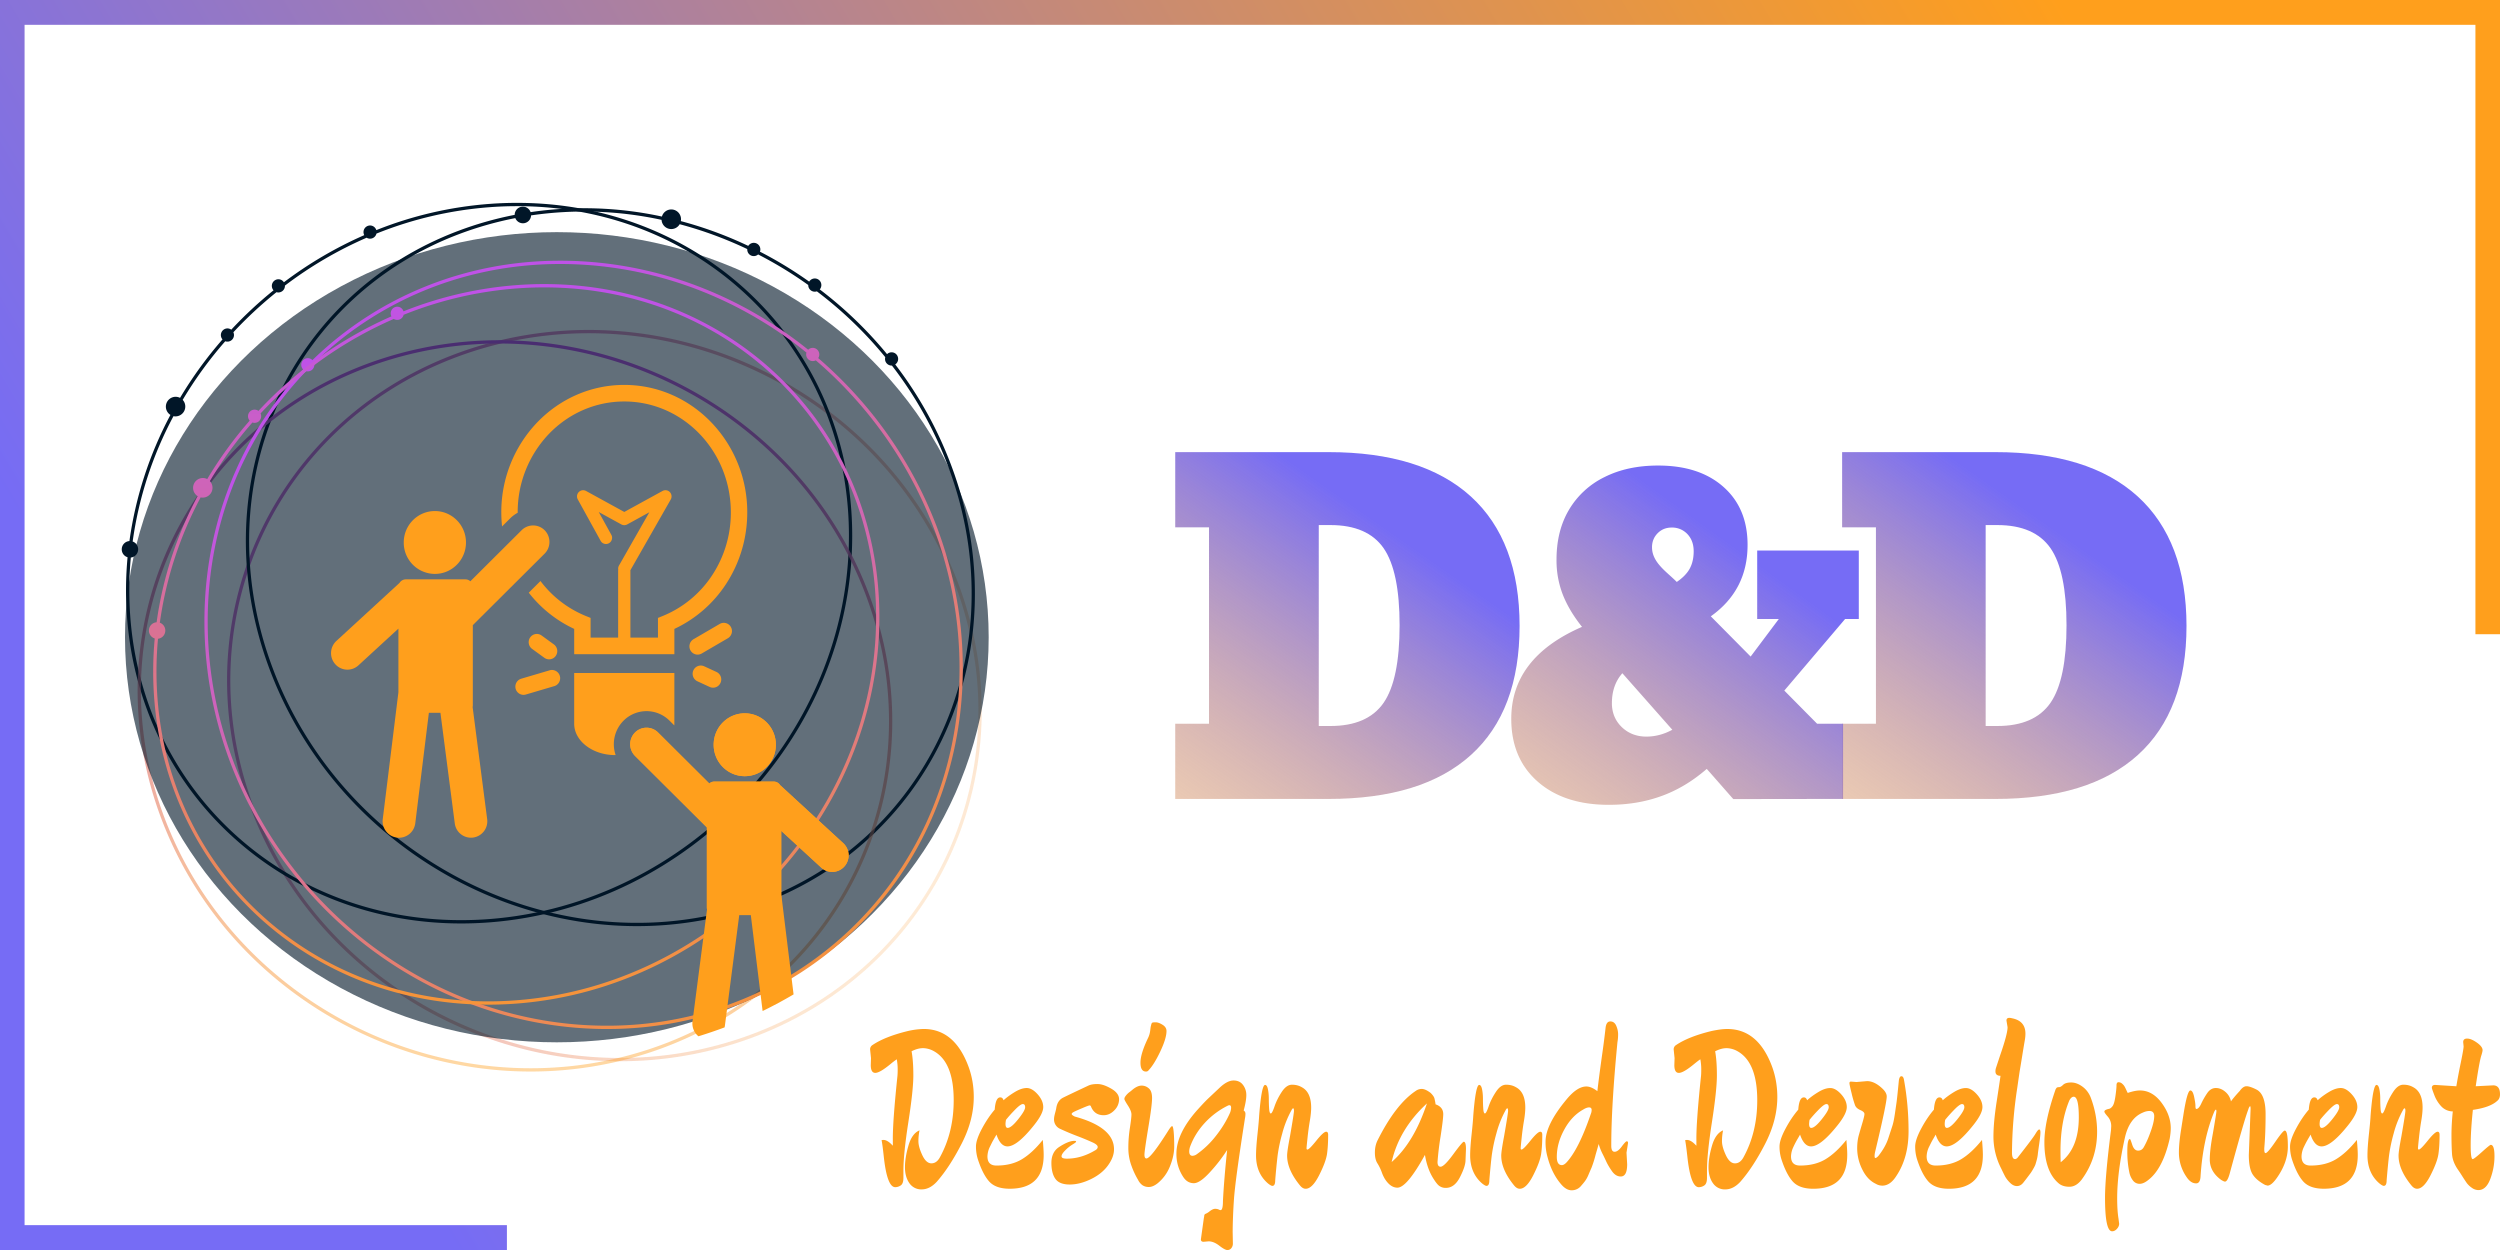 <svg viewBox="0 0 140 70" xmlns="http://www.w3.org/2000/svg" width="140" height="70" fill="none"><defs><linearGradient id="a" x1="9.711" x2="54.976" y1="24.405" y2="55.31" gradientUnits="userSpaceOnUse"><stop stop-color="#BF52E8" offset="0"/><stop stop-color="#FF9F1C" offset="1" stop-opacity=".106"/></linearGradient><linearGradient id="b" x1="28.837" x2="28.837" y1="19.053" y2="60.007" gradientUnits="userSpaceOnUse"><stop stop-color="#BF52E8" offset="0"/><stop stop-color="#FF9F1C" offset="1" stop-opacity=".403"/></linearGradient><linearGradient id="c" x1="32.682" x2="57.537" y1="14.599" y2="56.659" gradientUnits="userSpaceOnUse"><stop stop-color="#BF52E8" offset=".008"/><stop stop-color="#FF9F1C" offset="1"/></linearGradient><linearGradient id="d" x1="28.793" x2="28.793" y1="15.908" y2="62.669" gradientUnits="userSpaceOnUse"><stop stop-color="#BF52E8" offset=".008"/><stop stop-color="#FF9F1C" offset="1"/></linearGradient><linearGradient id="e" x1="78.817" x2="62.641" y1="30.414" y2="53.522" gradientUnits="userSpaceOnUse"><stop stop-color="#766CF5" offset="0"/><stop stop-color="#FF9F1C" offset="1" stop-opacity=".232"/></linearGradient><linearGradient id="f" x1="116.163" x2="99.988" y1="30.414" y2="53.522" gradientUnits="userSpaceOnUse"><stop stop-color="#766CF5" offset="0"/><stop stop-color="#FF9F1C" offset="1" stop-opacity=".232"/></linearGradient><linearGradient id="g" x1="97.755" x2="81.431" y1="31.055" y2="53.66" gradientUnits="userSpaceOnUse"><stop stop-color="#766CF5" offset="0"/><stop stop-color="#FF9F1C" offset="1" stop-opacity=".232"/></linearGradient><linearGradient id="h" x1="122.5" x2="25.5" y1="12" y2="70" gradientUnits="userSpaceOnUse"><stop stop-color="#FF9F1C" offset="0"/><stop stop-color="#766CF5" offset="1"/></linearGradient></defs><path d="M53.627 32.581q.222.582.406 1.168c1.578 5.004 1.118 10.116-.957 14.45-2.075 4.336-5.765 7.894-10.646 9.792q-.578.226-1.178.418c-5.462 1.758-11.236 1.173-16.156-1.194s-8.986-6.518-11.032-11.89a21 21 0 0 1-.406-1.167c-1.578-5.005-1.118-10.116.957-14.451s5.765-7.893 10.646-9.791q.578-.225 1.178-.419c5.462-1.757 11.236-1.172 16.155 1.195s8.987 6.518 11.033 11.89m.232 1.224a21 21 0 0 0-.403-1.158c-2.028-5.324-6.06-9.44-10.94-11.788s-10.606-2.93-16.022-1.187q-.595.192-1.167.415c-4.836 1.88-8.492 5.405-10.547 9.7-2.055 4.293-2.511 9.357-.948 14.314q.183.58.403 1.158c2.028 5.325 6.06 9.44 10.94 11.787 4.88 2.349 10.606 2.93 16.022 1.186q.595-.191 1.168-.414c4.835-1.88 8.49-5.406 10.546-9.7s2.511-9.357.948-14.314" fill="url(#a)"/><path d="M27.384 11.42q.796-.06 1.573-.06c5 0 9.496 1.829 12.832 4.888s5.515 7.35 5.88 12.276q.055.732.055 1.48c0 5.554-2.276 10.755-5.954 14.672s-8.76 6.553-14.372 6.978q-.796.06-1.573.06c-5.001 0-9.496-1.829-12.833-4.888s-5.514-7.35-5.88-12.276a20 20 0 0 1 .032-3.344.46.46 0 0 1-.326-.444c0-.246.19-.447.43-.462a21.2 21.2 0 0 1 2.296-7.064.551.551 0 0 1 .29-1.016q.136.002.249.06a22.5 22.5 0 0 1 2.377-3.273.372.372 0 0 1 .276-.616c.08 0 .155.027.215.071l.06-.064a23 23 0 0 1 2.307-2.14.372.372 0 0 1 .27-.62c.13 0 .244.067.31.169a22.4 22.4 0 0 1 4.5-2.639.37.37 0 0 1 .326-.541c.164 0 .303.109.35.26a21.4 21.4 0 0 1 6.31-1.467m-11.428 4.574v.014a.37.37 0 0 1-.474.355 23 23 0 0 0-2.337 2.162l-.076.081q.033.072.034.156a.37.37 0 0 1-.49.35 22.3 22.3 0 0 0-2.383 3.28.552.552 0 0 1-.516.915 21 21 0 0 0-2.285 7.018.46.46 0 0 1 .307.437c0 .24-.18.436-.41.461a20 20 0 0 0-.03 3.314c.361 4.876 2.517 9.124 5.82 12.153s7.755 4.838 12.708 4.838q.774 0 1.56-.059c5.566-.421 10.605-3.035 14.253-6.92s5.903-9.04 5.903-14.544q0-.745-.054-1.468c-.361-4.876-2.517-9.124-5.82-12.152-3.303-3.03-7.755-4.84-12.709-4.84q-.774 0-1.56.06a21.2 21.2 0 0 0-6.316 1.477.368.368 0 0 1-.55.23 22.2 22.2 0 0 0-4.575 2.682" fill="#011628"/><path d="M29.74 12.062a.457.457 0 0 1-.882.152 19.6 19.6 0 0 0-3.157.898c-4.532 1.717-7.964 4.998-9.916 9.05s-2.424 8.878-1.037 13.682q.217.749.494 1.496c1.96 5.28 5.855 9.435 10.569 11.885 4.712 2.449 10.243 3.192 15.473 1.65q.705-.209 1.379-.464c4.531-1.717 7.963-4.998 9.915-9.05 1.953-4.053 2.425-8.878 1.037-13.682a21.7 21.7 0 0 0-3.667-7.207.37.37 0 0 1-.372-.267.4.4 0 0 1-.001-.204 22.3 22.3 0 0 0-3.83-3.685l-.013.004a.367.367 0 0 1-.47-.36 22.5 22.5 0 0 0-2.71-1.661l-.098-.05a.364.364 0 0 1-.594-.176.4.4 0 0 1-.014-.125 22 22 0 0 0-3.784-1.392.544.544 0 0 1-1.014-.244 20.5 20.5 0 0 0-7.308-.25m-.917-.03a.458.458 0 0 1 .89-.153 20.6 20.6 0 0 1 7.355.248.544.544 0 0 1 1.047-.003.55.55 0 0 1 .012.258 22 22 0 0 1 3.776 1.388.366.366 0 0 1 .662.095.37.37 0 0 1-.007.23l.079.04q1.392.723 2.678 1.637a.366.366 0 0 1 .666.088.37.37 0 0 1-.075.347 22.5 22.5 0 0 1 3.769 3.626.364.364 0 0 1 .606.164.37.37 0 0 1-.149.412 21.9 21.9 0 0 1 3.658 7.219c1.401 4.85.924 9.721-1.047 13.814s-5.439 7.408-10.017 9.142q-.678.258-1.391.468c-5.277 1.556-10.856.807-15.608-1.663s-8.68-6.66-10.657-11.984a21 21 0 0 1-.497-1.51c-1.401-4.85-.924-9.72 1.047-13.814s5.439-7.407 10.017-9.142a19.5 19.5 0 0 1 3.186-.907" fill="#011628" fill-rule="evenodd"/><path d="M48.619 33.158q.222.582.406 1.168c1.578 5.004 1.118 10.116-.957 14.45-2.075 4.335-5.765 7.894-10.646 9.792q-.578.226-1.178.418c-5.462 1.758-11.236 1.172-16.156-1.195s-8.986-6.517-11.032-11.889a21 21 0 0 1-.407-1.168c-1.578-5.004-1.117-10.116.958-14.45 2.075-4.335 5.765-7.893 10.646-9.792q.578-.226 1.178-.418c5.462-1.758 11.236-1.173 16.155 1.195 4.92 2.367 8.986 6.517 11.033 11.889m.232 1.224a21 21 0 0 0-.403-1.158c-2.028-5.325-6.061-9.44-10.94-11.788-4.88-2.348-10.606-2.929-16.022-1.186q-.595.192-1.168.415c-4.836 1.88-8.49 5.405-10.546 9.7-2.056 4.293-2.511 9.356-.948 14.314q.182.58.402 1.157c2.029 5.325 6.061 9.44 10.941 11.788s10.606 2.93 16.021 1.186q.595-.192 1.168-.414c4.836-1.881 8.491-5.406 10.547-9.7 2.055-4.294 2.511-9.357.948-14.314" fill="url(#b)"/><ellipse rx="24.183" ry="22.685" cx="31.183" cy="35.685" fill="#011628" fill-opacity=".615"/><path d="M32.688 14.64c4.704.292 9.05 2.108 12.57 4.945a.36.36 0 0 1 .255-.105.37.37 0 0 1 .308.573 24 24 0 0 1 1.878 1.805c3.842 4.122 6.218 9.636 6.218 15.564q0 .667-.04 1.33c-.327 5.379-2.627 10.097-6.18 13.47s-8.361 5.403-13.701 5.403q-.651 0-1.32-.041c-5.862-.364-11.17-3.095-15.011-7.218s-6.218-9.637-6.218-15.565q0-.666.04-1.328c.306-5.023 2.331-9.47 5.49-12.783a.372.372 0 0 1 .26-.633c.101 0 .193.042.26.109l.17-.165c3.555-3.373 8.362-5.402 13.701-5.402q.652 0 1.32.041m12.996 5.539a.37.37 0 0 1-.523-.435c-3.493-2.822-7.811-4.63-12.484-4.92q-.656-.04-1.309-.04c-5.291 0-10.054 2.01-13.574 5.352l-.203.195q.013.046.013.097a.37.37 0 0 1-.463.358c-3.148 3.286-5.167 7.704-5.47 12.698q-.04.649-.04 1.317c0 5.88 2.357 11.349 6.167 15.438 3.811 4.09 9.076 6.8 14.89 7.16q.656.04 1.308.04c5.291 0 10.054-2.01 13.575-5.351s5.8-8.017 6.123-13.348q.04-.65.04-1.318c0-5.879-2.357-11.348-6.168-15.437a23 23 0 0 0-1.882-1.806" fill="url(#c)"/><path d="M28.906 15.968q.796-.06 1.573-.06c5 0 9.495 1.828 12.832 4.888s5.514 7.35 5.88 12.276q.054.733.054 1.48c0 5.554-2.275 10.755-5.953 14.672s-8.76 6.553-14.373 6.977q-.795.06-1.573.06c-5 0-9.495-1.828-12.832-4.887-3.337-3.06-5.514-7.35-5.88-12.276a20 20 0 0 1 .031-3.344.46.46 0 0 1-.325-.444c0-.246.19-.447.43-.462a21.2 21.2 0 0 1 2.296-7.064.552.552 0 0 1 .29-1.016q.136 0 .248.06a22.5 22.5 0 0 1 2.378-3.273.37.37 0 0 1 .276-.616c.08 0 .155.027.215.071l.06-.065a22.6 22.6 0 0 1 7.387-5.229.373.373 0 0 1 .326-.541c.164 0 .303.109.35.259a21.4 21.4 0 0 1 6.31-1.466m-6.303 1.662a.368.368 0 0 1-.551.23 22.4 22.4 0 0 0-7.386 5.213l-.075.081q.033.072.034.156a.37.37 0 0 1-.49.35 22.3 22.3 0 0 0-2.383 3.28.551.551 0 0 1-.516.915 21 21 0 0 0-2.285 7.018.46.46 0 0 1 .306.437c0 .24-.179.436-.409.461a20 20 0 0 0-.03 3.314c.36 4.876 2.516 9.124 5.82 12.152 3.303 3.03 7.755 4.839 12.708 4.839q.774 0 1.56-.06c5.566-.42 10.605-3.034 14.253-6.92 3.647-3.883 5.903-9.038 5.903-14.544q0-.743-.054-1.467c-.362-4.876-2.517-9.124-5.82-12.153s-7.756-4.838-12.71-4.838q-.773 0-1.559.059a21.2 21.2 0 0 0-6.316 1.477" fill="url(#d)"/><g fill="#FF9F1C"><path d="M34.96 21.555c1.903 0 3.625.802 4.872 2.097a7.25 7.25 0 0 1 2.014 5.044c0 1.487-.44 2.868-1.19 4.013a7 7 0 0 1-2.891 2.51v1.415h-5.61v-1.416a6.95 6.95 0 0 1-2.544-2.027l.656-.654a6 6 0 0 0 2.517 1.949l.289.117v1.104h1.543v-3.728q0-.037.007-.072a.35.35 0 0 1 .04-.236l1.7-2.984-1.236.679a.34.34 0 0 1-.331.002l-1.266-.695.705 1.277a.35.35 0 0 1-.133.47.34.34 0 0 1-.467-.134l-1.28-2.32a.35.35 0 0 1 .133-.47.34.34 0 0 1 .34.003l2.132 1.17 2.141-1.175a.34.34 0 0 1 .465.139.35.35 0 0 1-.011.35L35.3 31.937l.003.042v3.728h1.543v-1.104l.289-.117a6.04 6.04 0 0 0 2.756-2.288 6.37 6.37 0 0 0 1.036-3.502c0-1.72-.67-3.275-1.752-4.399-1.079-1.121-2.57-1.814-4.216-1.814s-3.138.693-4.217 1.814a6.33 6.33 0 0 0-1.751 4.4v.018a1.8 1.8 0 0 0-.423.315l-.453.45a8 8 0 0 1-.042-.784 7.26 7.26 0 0 1 2.013-5.044c1.247-1.295 2.97-2.097 4.873-2.097m5.344 13.386a.455.455 0 0 1 .625.168.465.465 0 0 1-.166.632l-1.466.855a.455.455 0 0 1-.626-.168.465.465 0 0 1 .167-.632zm-.18 2.688c.23.107.33.38.225.612a.455.455 0 0 1-.605.229l-.688-.318a.464.464 0 0 1-.226-.612.455.455 0 0 1 .606-.228zm-9.106-1.542a.465.465 0 0 1 .104.645.454.454 0 0 1-.637.105l-.688-.5a.465.465 0 0 1-.104-.644.454.454 0 0 1 .638-.105zm-.202 1.44a.463.463 0 0 1 .255.887l-1.625.48a.457.457 0 0 1-.566-.315.463.463 0 0 1 .312-.572zm3.661 4.758h-.028c-.631 0-1.205-.198-1.62-.516s-.674-.757-.674-1.24v-2.842h5.61v2.841q0 .048-.004.095l-.268-.267a1.82 1.82 0 0 0-2.592.021 1.87 1.87 0 0 0-.424 1.908"/><path d="m26.34 32.551 2.873-2.861a.91.91 0 0 1 1.293.01c.355.365.35.95-.01 1.308l-4.018 4v4.488a.4.4 0 0 1-.011.097l.814 6.275a.92.92 0 0 1-.789 1.036.916.916 0 0 1-1.025-.797l-.803-6.19h-.647l-.761 6.183a.92.92 0 0 1-1.022.807.925.925 0 0 1-.8-1.032l.87-7.053q.002-.025.007-.05v-3.57l-2.239 2.058a.91.91 0 0 1-1.294-.061.93.93 0 0 1 .061-1.308l3.488-3.206.044-.039a.42.42 0 0 1 .356-.202h3.334c.107 0 .204.04.278.107m-1.986-3.932c.962 0 1.742.788 1.742 1.76 0 .973-.78 1.76-1.742 1.76a1.75 1.75 0 0 1-1.743-1.76c0-.972.78-1.76 1.743-1.76m15.37 15.259-2.874-2.861a.91.91 0 0 0-1.294.01.93.93 0 0 0 .01 1.308l4.019 4v4.488q0 .05.01.097l-.813 6.275a.93.93 0 0 0 .331.837q.743-.228 1.464-.498a1 1 0 0 0 .019-.1l.803-6.19h.647l.661 5.374q.89-.434 1.734-.932l-.681-5.537-.008-.05v-3.57l2.239 2.058a.91.91 0 0 0 1.293-.062.93.93 0 0 0-.06-1.307l-3.488-3.207-.045-.038a.42.42 0 0 0-.356-.203H40a.4.4 0 0 0-.278.108m1.985-3.932c-.962 0-1.742.788-1.742 1.76s.78 1.76 1.742 1.76 1.742-.788 1.742-1.76-.78-1.76-1.742-1.76"/><path d="M43.335 43.77H40a.4.4 0 0 0-.278.108l-2.874-2.861a.91.91 0 0 0-1.294.01.93.93 0 0 0 .011 1.308l4.018 4v4.488a.42.42 0 0 0 .416.421h3.334a.42.42 0 0 0 .417-.42v-4.295l2.239 2.058a.91.91 0 0 0 1.294-.062.93.93 0 0 0-.061-1.307l-3.488-3.207-.045-.038a.42.42 0 0 0-.355-.203m-1.627-3.824c-.962 0-1.742.788-1.742 1.76s.78 1.76 1.742 1.76 1.742-.788 1.742-1.76-.78-1.76-1.742-1.76" fill-rule="evenodd"/></g><path d="M65.813 44.741v-4.21h1.892V29.529h-1.892v-4.21h8.583c3.49 0 6.15.829 7.97 2.482q2.73 2.484 2.731 7.254-.001 4.76-2.72 7.22-2.722 2.467-7.993 2.466zm8.038-4.085h.654q2.076 0 2.978-1.3c.597-.866.895-2.315.895-4.338q0-3.025-.895-4.319-.903-1.294-2.978-1.295h-.654z" fill="url(#e)"/><path d="M103.159 44.741v-4.21h1.893V29.529h-1.893v-4.21h8.583q5.238.001 7.97 2.482 2.731 2.484 2.732 7.254-.001 4.76-2.72 7.22-2.723 2.467-7.994 2.466zm8.038-4.085h.654q2.076 0 2.978-1.3c.597-.866.896-2.315.896-4.338q0-3.025-.896-4.319-.902-1.294-2.978-1.295h-.654z" fill="url(#f)"/><path d="M90.09 45.07q-2.5 0-3.979-1.3-1.479-1.299-1.48-3.517 0-3.424 3.962-5.149-.718-.899-1.074-1.799a5.3 5.3 0 0 1-.354-1.963q0-1.62.7-2.797a4.7 4.7 0 0 1 1.987-1.828q1.285-.648 3.004-.646 2.31-.002 3.66 1.198c.902.798 1.348 1.881 1.348 3.247q.001 2.533-2.059 3.998l2.231 2.254 1.577-2.103h-1.21V30.83h5.69v3.835h-.768l-3.404 4.008 1.839 1.858h1.453v4.21c-2.64 0-3.504.006-6.15.006l-1.484-1.689q-1.201 1.042-2.55 1.525-1.352.489-2.94.487m3.81-12.48q.48-.328.702-.704.246-.424.245-1.014c0-.389-.112-.708-.346-.957a1.17 1.17 0 0 0-.888-.372q-.471 0-.785.319t-.314.785c0 .856.822 1.372 1.387 1.943m-3.634 6.788q.001.803.551 1.337.554.534 1.38.535.753-.002 1.452-.384l-2.796-3.165q-.586.66-.587 1.677" fill="url(#g)"/><path d="m48.776 59.257-.05-.486a.28.28 0 0 1 .136-.25q.704-.474 1.989-.786a4.4 4.4 0 0 1 .876-.112q1.754 0 2.532 2.17.272.775.272 1.635 0 1.298-.68 2.62-.678 1.323-1.395 2.134-.395.424-.84.424a.8.8 0 0 1-.691-.35q-.247-.349-.247-.891t.197-1.217.618-.848a3 3 0 0 0-.062.605q0 .318.216.78t.513.462.481-.35q.766-1.397.766-3.181 0-2.122-1.1-2.745a1.3 1.3 0 0 0-.617-.175q-.296 0-.642.175.099.535.099 1.353 0 .817-.278 2.608-.278 1.79-.278 2.726v.4q0 .324-.148.424a.55.55 0 0 1-.309.1q-.457 0-.642-1.71-.074-.686-.123-.923a.4.4 0 0 1 .11-.012q.223 0 .52.324v-.325q-.013-.985.259-3.593a4 4 0 0 0 .012-.368q0-.268-.05-.555a4 4 0 0 0-.345.262q-.606.5-.858.499-.254 0-.254-.437zm9.67 5.415q0 1.897-1.902 1.897-.79 0-1.155-.412-.364-.412-.636-1.26a2.4 2.4 0 0 1-.099-.693q0-.367.327-.985.329-.618.723-1.08.05-.686.309-.686.135 0 .185.162.26-.237.63-.461t.667-.225.611.35.315.717T57.914 63q-.95 1.198-1.494 1.198-.395 0-.617-.661l-.118.206q-.105.18-.148.268l-.117.237a1.3 1.3 0 0 0-.123.511q0 .513.506.512.84 0 1.426-.355.587-.355 1.167-1.08.05.55.05.836m-2.014-1.51q.198 0 .587-.486.39-.486.389-.668 0-.18-.13-.18-.129 0-.444.324t-.5.561q-.025.15-.025.225 0 .225.123.225m5.027-2.457q.321 0 .765.255.445.255.445.6a.87.87 0 0 1-.266.617q-.265.274-.599.274-.506 0-.704-.474-.024-.075-.08-.075t-.407.15q-.353.15-.476.212-.123.063-.123.119t.172.143q2.199.599 2.199 1.834 0 .437-.34.905-.339.468-.957.767-.618.3-1.185.3-.57 0-.797-.312t-.228-.899q0-.586.407-.873.543-.362.89-.362.086 0 .086.044 0 .043-.192.156a2.2 2.2 0 0 0-.407.324q-.216.213-.216.343t.296.131q.79 0 1.556-.449.173-.087.173-.206 0-.118-.26-.243a14 14 0 0 0-.87-.362 14 14 0 0 1-.963-.405.57.57 0 0 1-.352-.556q0-.111.055-.318.056-.205.068-.28.061-.437.39-.6.326-.162 1.413-.673.186-.087.507-.087m3.865-2.97q0 .412-.346 1.142-.345.73-.654 1.054a.17.17 0 0 1-.148.075q-.31 0-.31-.5 0-.498.433-1.397.087-.186.111-.386t.031-.231l.012-.05.013-.05.012-.05a.2.2 0 0 1 .043-.069q.037-.025.198-.025.16 0 .383.138.222.137.222.35m.124 5.54q.136-.213.19-.212.057 0 .087.312.031.312.031.83 0 .517-.24 1.11a2.3 2.3 0 0 1-.698.954q-.26.2-.476.2a.64.64 0 0 1-.358-.094.8.8 0 0 1-.253-.305 4.5 4.5 0 0 1-.364-.774 2.9 2.9 0 0 1-.18-1.023q0-.549.087-1.11.087-.562.087-.755 0-.194-.198-.5-.198-.305-.198-.367 0-.063.044-.131a1 1 0 0 1 .11-.137 1 1 0 0 1 .137-.12q.067-.048.154-.124.284-.237.519-.237.234 0 .413.162.18.162.173.562-.006.4-.191 1.51-.235 1.422-.235 1.634t.111.212q.247 0 1.248-1.597m1.963 4.966.025-.138q0-.1.074-.13a.9.9 0 0 0 .247-.156q.173-.126.29-.125.117 0 .198.037a.3.3 0 0 0 .105.037q.135 0 .135-.511.062-1.211.235-2.857a9 9 0 0 1-.939 1.216q-.58.643-.926.643t-.568-.312a2.3 2.3 0 0 1-.407-1.348q0-1.122 1.173-2.445.407-.45.611-.643l.636-.599q.432-.405.778-.405t.531.25a.93.93 0 0 1 .185.567q0 .318-.148.867a.2.2 0 0 1 .099.181q0 .119-.025.244-.555 3.518-.623 4.616a30 30 0 0 0-.068 1.734l.012.662a.4.4 0 0 1-.086.268.27.27 0 0 1-.223.106q-.135 0-.45-.243-.315-.244-.6-.244l-.283.025q-.15 0-.149-.137zm1.47-5.927a.8.8 0 0 0 .061-.287q0-.137-.098-.137a.2.2 0 0 0-.087.025 4.4 4.4 0 0 0-1.284.96q-.556.6-.828 1.336a.9.9 0 0 0-.049.262q0 .25.185.25a.44.44 0 0 0 .222-.076 5 5 0 0 0 1.075-1.023q.506-.636.803-1.31m5.495 1.235q0 .612-.062 1.061t-.444 1.204q-.384.755-.754.755-.16 0-.308-.175-.73-.886-.73-1.684 0-.237.162-1.086.222-1.272.222-1.416t-.044-.143-.092.1a5.7 5.7 0 0 0-.519 1.303 9 9 0 0 0-.26 1.23 37 37 0 0 0-.135 1.397q0 .312-.16.312-.075 0-.247-.138-.667-.573-.667-1.572 0-.423.08-1.172.08-.75.093-1.036.135-1.734.333-1.734.112 0 .16.243.05.243.05.549t.019.555q.018.25.092.25.075 0 .21-.4.136-.399.401-.804.266-.406.575-.406t.543.137q.531.275.531 1.148 0 .3-.074.736-.075.437-.13.955-.055.517-.055.586t.05.069q.098 0 .5-.5.4-.498.549-.498.111 0 .111.174m5.421 1.123q-1.013 1.835-1.543 1.835-.383 0-.692-.475a2 2 0 0 1-.185-.393 2.6 2.6 0 0 0-.24-.492q-.144-.225-.143-.606 0-.38.148-.68 1.013-2.02 2.137-2.77a.56.56 0 0 1 .345-.112q.198 0 .494.225.174.174.21.3.063.274.062.336.432.15.432.55 0 .273-.148 1.24a16 16 0 0 0-.173 1.442q0 .261.173.262.198 0 .71-.699.513-.699.587-.699.123 0 .123.412l-.024.612q0 .348-.31.954-.307.605-.79.605a.59.59 0 0 1-.469-.2 2 2 0 0 1-.185-.249q-.382-.561-.519-1.398m.111-2.882q-1.556 1.435-1.975 3.282 1.247-1.086 1.975-3.282m6.46 1.76q0 .61-.063 1.06-.062.449-.444 1.204-.383.755-.754.755-.16 0-.308-.175-.729-.886-.729-1.684 0-.237.16-1.086.223-1.272.223-1.416t-.043-.143-.093.1a5.7 5.7 0 0 0-.519 1.303 9 9 0 0 0-.259 1.23q-.062.498-.136 1.397 0 .312-.16.312-.075 0-.247-.138-.667-.573-.667-1.572 0-.423.08-1.172.08-.75.093-1.036.135-1.734.333-1.734.112 0 .16.243.05.243.05.549t.019.555q.018.25.092.25.075 0 .21-.4.136-.399.402-.804.265-.406.574-.406t.543.137q.531.275.531 1.148 0 .3-.074.736-.075.437-.13.955-.055.517-.055.586t.05.069q.098 0 .5-.5.4-.498.549-.498.111 0 .111.174m4.717.998.037.648q0 .687-.359.687-.284 0-.494-.3t-.32-.543a12 12 0 0 0-.223-.461 3 3 0 0 1-.198-.518l-.074.262-.098.337a6 6 0 0 1-.229.73q-.08.18-.173.4a1.7 1.7 0 0 1-.191.348 4 4 0 0 1-.21.256.68.68 0 0 1-.537.262q-.315 0-.612-.362-.506-.599-.74-1.497a3 3 0 0 1-.112-.86q0-.488.297-1.08.296-.593.889-1.304.592-.711 1.099-.711.272 0 .617.262.075-.673.247-1.909a50 50 0 0 0 .21-1.616q.038-.38.266-.38t.333.243.105.48-.037.437q-.346 3.57-.346 5.802 0 .337.186.337.185 0 .401-.293.216-.294.284-.294t.068.1zm-1.952-2.384q0-.15-.142-.15-.141 0-.34.126-.642.36-1.055 1.123-.414.76-.414 1.522 0 .46.284.461.111 0 .247-.137.692-.735 1.37-2.72a.6.6 0 0 0 .05-.225m4.644-2.907-.05-.486a.28.28 0 0 1 .136-.25q.704-.474 1.988-.786.53-.112.877-.112 1.754 0 2.532 2.17.27.775.271 1.635 0 1.298-.679 2.62-.68 1.323-1.395 2.134-.396.424-.84.424a.8.8 0 0 1-.692-.35q-.247-.349-.247-.891t.198-1.217.617-.848a3 3 0 0 0-.061.605q0 .318.216.78t.512.462.482-.35q.765-1.397.765-3.181 0-2.122-1.099-2.745a1.3 1.3 0 0 0-.617-.175q-.297 0-.642.175.099.536.098 1.353 0 .818-.277 2.608-.278 1.79-.278 2.726v.4q0 .324-.148.424a.55.55 0 0 1-.31.1q-.456 0-.641-1.71-.075-.686-.124-.923a.4.4 0 0 1 .111-.012q.222 0 .519.324v-.324q-.013-.986.26-3.594.011-.1.012-.368 0-.269-.05-.555-.086.05-.346.262-.605.5-.858.499-.253 0-.253-.437zm9.669 5.415q0 1.897-1.902 1.897-.79 0-1.155-.412-.363-.411-.635-1.26a2.4 2.4 0 0 1-.1-.693q0-.367.328-.985.327-.618.722-1.08.05-.686.309-.686.137 0 .186.162.258-.236.629-.461t.667-.225q.297 0 .612.35.314.349.314.717T102.915 63q-.951 1.198-1.494 1.198-.395 0-.618-.661a6 6 0 0 1-.117.206 5 5 0 0 0-.265.505 1.3 1.3 0 0 0-.124.512q0 .51.506.511.84 0 1.427-.355t1.167-1.08q.05.55.049.836m-2.013-1.51q.198 0 .587-.486t.389-.668q0-.18-.13-.18t-.445.324q-.314.324-.5.561a2 2 0 0 0-.024.225q0 .225.123.225m2.532-2.57.592-.05q.42 0 .865.425.235.225.235.436 0 .387-.655 3.12a1 1 0 0 0-.025.224q0 .1.05.1t.16-.112q.396-.5.556-.986l.235-.717q.073-.23.135-.655l.087-.6q.037-.236.136-1.272.036-.237.142-.237t.142.187q.26 1.423.259 2.895 0 1.472-.679 2.495-.346.55-.791.55a.7.7 0 0 1-.358-.1q-.481-.225-.765-.811a2.66 2.66 0 0 1-.284-1.173q0-.412.092-.743.093-.33.179-.617.136-.45.136-.568 0-.119-.228-.218-.229-.1-.297-.268a6 6 0 0 1-.191-.662q-.123-.492-.124-.58 0-.087.087-.087zm7.076 4.08q0 1.897-1.902 1.897-.79 0-1.155-.412-.364-.411-.636-1.26a2.4 2.4 0 0 1-.098-.693q0-.367.327-.985t.722-1.08q.05-.686.309-.686.136 0 .185.162.26-.236.63-.461t.667-.225q.296 0 .611.35.315.349.315.717T110.51 63q-.951 1.198-1.494 1.198-.396 0-.618-.661a6 6 0 0 1-.117.206q-.106.18-.148.268l-.118.237a1.3 1.3 0 0 0-.123.512q0 .51.506.511.84 0 1.427-.355t1.167-1.08q.049.55.049.836m-2.013-1.51q.198 0 .586-.486.39-.486.389-.668 0-.18-.129-.18-.13 0-.445.324-.314.324-.5.561-.025.15-.025.225 0 .225.124.225m3.396-5.639-.062-.374q0-.15.161-.15.061 0 .16.025.741.15.741.86 0 .175-.037.382a58 58 0 0 0-.142.854q-.105.65-.154.936l-.124.86a25 25 0 0 0-.296 3.632q0 .36.173.361.061 0 .136-.074.864-1.099 1.006-1.342t.21-.243.068.168-.068.637-.08.599a2 2 0 0 1-.056.293 5 5 0 0 1-.074.256q-.031.094-.13.262a3 3 0 0 1-.135.218q-.26.35-.414.543t-.358.193-.389-.187a1.6 1.6 0 0 1-.266-.337q-.08-.15-.228-.462a3.9 3.9 0 0 1-.433-1.784q0-.798.18-1.959.178-1.16.216-1.447-.285 0-.284-.25 0-.099.031-.193l.228-.692q.42-1.21.42-1.585m5.014 5.852q0 1.509-.865 2.682-.309.4-.685.4t-.599-.188q-.803-.673-.803-2.308 0-1.136.605-2.895a.4.4 0 0 1 .087-.156q.037-.03.13-.03.092 0 .228-.132.136-.13.451-.13t.636.236q.32.237.469.637.346.936.346 1.884m-1.025-.811q0-1.148-.284-1.148-.136 0-.247.212-.495 1.185-.494 2.832 0 .413.012.624 1.013-.786 1.013-2.52m1.803.722.012-.212a.8.8 0 0 0-.191-.543q-.192-.217-.192-.28t.081-.1a.7.7 0 0 1 .179-.056q.098-.02.197-.15.1-.13.161-.555t.061-.605.112-.181a.3.3 0 0 1 .197.075q.087.075.13.143.043.069.105.206t.086.175q.408-.138.68-.138.703 0 1.216.693.512.693.512 1.416 0 .262-.061.599-.384 1.672-1.186 2.296-.272.225-.494.224a.46.46 0 0 1-.37-.18 1.1 1.1 0 0 1-.21-.469 5.6 5.6 0 0 1-.111-1.185q0-.674.148-.674.025 0 .129.325.106.324.328.324t.333-.224q.198-.35.383-.88.186-.53.185-.824 0-.293-.271-.293a.9.9 0 0 0-.358.088q-.766.312-1.013 1.41-.432 1.946-.432 3.393 0 .686.074 1.136l.037.287q0 .15-.124.287-.123.137-.271.137-.396 0-.396-1.872 0-1.172.334-3.793m7.718 1.398.099-2.583q0-.15-.025-.15-.05 0-.111.2-.222.574-1.037 3.58-.124.438-.26.438-.061 0-.222-.1-.63-.462-.63-1.136 0-.536.173-1.46.198-1.147.198-1.24 0-.094-.031-.094-.032 0-.093.124-.63 1.522-.765 3.631-.025.374-.247.374-.297 0-.531-.349a2.4 2.4 0 0 1-.433-1.397q0-.487.118-1.236l.142-.91q.21-1.31.382-1.31.136 0 .21.355.075.356.074.518 0 .162.05.162.135 0 .272-.293.135-.293.333-.587.198-.293.488-.293t.537.219a.93.93 0 0 1 .309.53q.148-.213.494-.587.185-.261.376-.262.192 0 .562.188.507.261.507 1.372 0 1.11-.074 1.909v.087q0 .188.074.188.111 0 .543-.63t.531-.63q.173 0 .173.891 0 .893-.63 1.778-.297.412-.506.412l-.136-.037q-.494-.263-.704-.6t-.21-1.072m6.101-.013q0 1.897-1.902 1.897-.79 0-1.155-.412t-.636-1.26a2.4 2.4 0 0 1-.099-.693q0-.367.328-.985.327-.618.722-1.08.05-.686.309-.686.135 0 .185.162a4 4 0 0 1 .63-.461q.37-.225.667-.225.296 0 .611.35.315.349.315.717T131.504 63q-.95 1.198-1.495 1.198-.395 0-.617-.661a6 6 0 0 1-.117.206 6 6 0 0 0-.266.505 1.3 1.3 0 0 0-.123.512q0 .51.506.511.84 0 1.426-.355t1.167-1.08q.05.55.05.836m-2.013-1.51q.197 0 .586-.486.39-.486.389-.668 0-.18-.13-.18-.129 0-.444.324t-.5.561q-.025.15-.025.225 0 .225.124.225m6.594.387q0 .613-.062 1.06-.061.45-.444 1.205t-.754.755q-.16 0-.308-.175-.729-.886-.729-1.684 0-.237.161-1.086.222-1.272.222-1.416t-.043-.143-.093.1a5.7 5.7 0 0 0-.519 1.303 9 9 0 0 0-.259 1.23q-.061.498-.136 1.397 0 .312-.16.312-.075 0-.247-.138-.667-.573-.667-1.572 0-.424.08-1.173.081-.748.093-1.035.135-1.734.333-1.734.111 0 .161.243t.049.549q0 .306.019.555.018.25.092.25.075 0 .21-.4.137-.399.402-.804.265-.406.574-.406t.543.137q.531.275.531 1.148 0 .3-.074.736-.074.437-.129.955-.056.517-.056.586t.049.069q.1 0 .5-.5.402-.498.55-.498.111 0 .111.174m2.025-2.72.976-.05q.383 0 .383.5 0 .248-.161.374-.395.361-1.358.499-.123 1.185-.123 1.971t.111.786q.074 0 .518-.399.445-.4.494-.4.21 0 .21.643t-.234 1.267q-.235.624-.667.624a.64.64 0 0 1-.371-.131 1.2 1.2 0 0 1-.278-.262 11 11 0 0 1-.259-.393 8 8 0 0 0-.204-.312q-.333-.462-.364-.917-.031-.456-.031-1.067t.074-1.323a.9.9 0 0 1-.636-.274 1.9 1.9 0 0 1-.395-.63q-.142-.369-.142-.418 0-.162.185-.162l1.186.075q.062-.387.197-1.073.21-1 .21-1.16l-.024-.238q0-.2.222-.2t.543.225.321.424q0 .087-.086.35-.111.399-.297 1.671" fill="#FF9F1C"/><path d="M.688 0H140v35.516h-1.376V1.39H1.376v67.218h27.011V70H0V0z" fill="url(#h)"/></svg>
